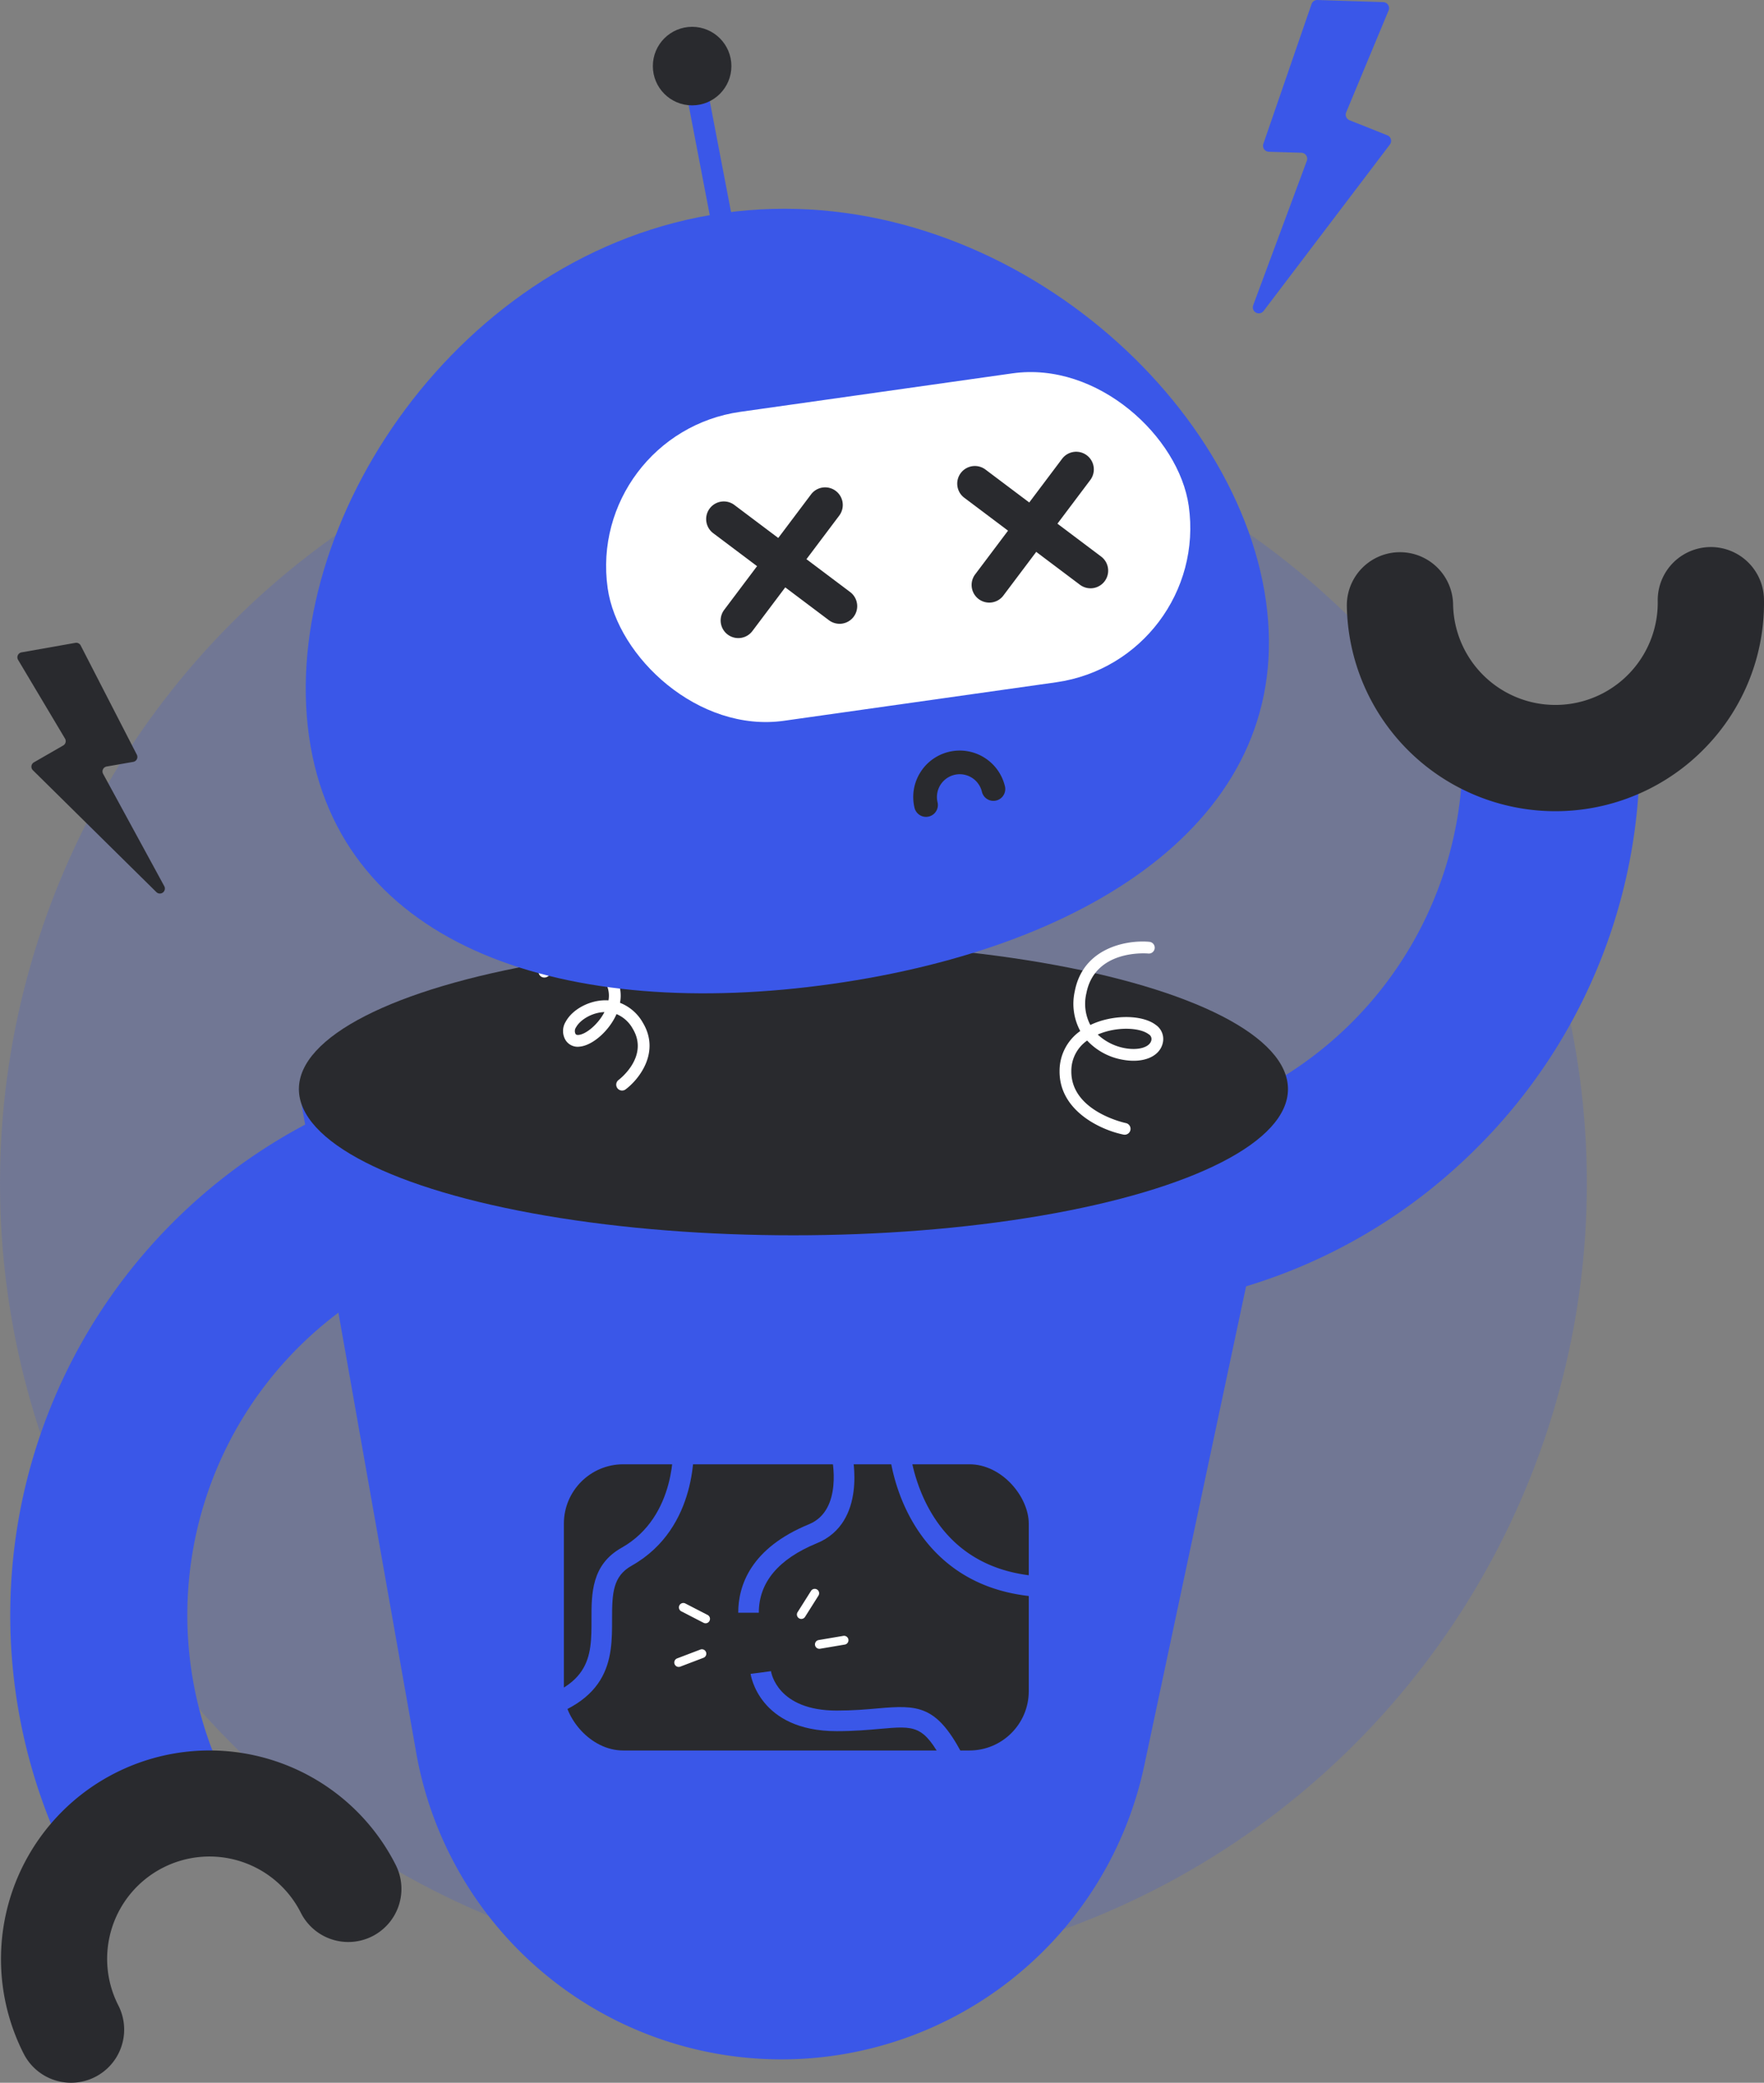 <svg xmlns="http://www.w3.org/2000/svg" viewBox="0 0 600.027 708.427">
  <rect x="0" y="0" width="600.027" height="708.427" fill="#808080" stroke="none"/>
  <g id="Layer_7" data-name="Layer 7">
    <g>
      <circle cx="269.886" cy="402.482" r="269.886" fill="#3A57E8" opacity="0.2"></circle>
      <path d="M21.028,628.842A188.872,188.872,0,0,1,142.116,367.283l16.059,58.056a128.636,128.636,0,0,0-82.51,178.142Z" fill="#3A57E8"></path>
      <path d="M24.179,708.427a18.07,18.07,0,0,1-16.118-9.874,70.952,70.952,0,0,1,126.454-64.392,18.072,18.072,0,1,1-32.208,16.4,34.809,34.809,0,1,0-62.038,31.59,18.078,18.078,0,0,1-16.09,26.275Z" fill="#292a2e"></path>
      <g>
        <path d="M491.257,400.675a187.42,187.42,0,0,1-88.966,42.019l-10.605-59.3a128.647,128.647,0,0,0,105.8-123.886l60.223,1.256a188.057,188.057,0,0,1-54.574,128.875Q497.4,395.434,491.257,400.675Z" fill="#3A57E8"></path>
        <path d="M575.022,259.042a70.957,70.957,0,0,1-116.891-52.969,18.072,18.072,0,0,1,36.139-.563,34.809,34.809,0,0,0,69.61-1.082,18.071,18.071,0,0,1,36.138-.562,70.489,70.489,0,0,1-20,50.488Q577.619,256.83,575.022,259.042Z" fill="#292a2e"></path>
      </g>
      <path d="M446.125,1.378,429.733,48.916a2.044,2.044,0,0,0,1.871,2.709l11.059.33a2.044,2.044,0,0,1,1.855,2.755l-18.243,49.113a2.044,2.044,0,0,0,3.544,1.947l42.953-56.612a2.044,2.044,0,0,0-.871-3.134l-12.865-5.133a2.043,2.043,0,0,1-1.129-2.683L472.333,3.553A2.044,2.044,0,0,0,470.512.725L448.123,0A2.043,2.043,0,0,0,446.125,1.378Z" fill="#3A57E8"></path>
      <path d="M27.442,219.55l19.1,37.146a1.7,1.7,0,0,1-1.218,2.449l-9.053,1.579a1.7,1.7,0,0,0-1.2,2.485L55.882,301.43a1.7,1.7,0,0,1-2.684,2.02L11.186,261.986a1.7,1.7,0,0,1,.345-2.679l9.97-5.742a1.7,1.7,0,0,0,.611-2.34L6.152,224.439A1.7,1.7,0,0,1,7.314,221.9l18.323-3.243A1.7,1.7,0,0,1,27.442,219.55Z" fill="#292a2e"></path>
      <g>
        <path d="M101.667,370.445,141.6,596.29A126.151,126.151,0,0,0,265.822,700.477h0a126.151,126.151,0,0,0,123.4-99.935l48.884-230.1Z" fill="#3A57E8"></path>
        <ellipse cx="269.886" cy="370.445" rx="168.219" ry="49.735" fill="#292a2e"></ellipse>
        <rect x="191.803" y="498.063" width="158.133" height="97.35" rx="20.195" fill="#292a2e"></rect>
        <path d="M258.112,548.556h-7c0-9.222,4.178-21.931,24.083-30.107,11.66-4.789,7.8-22.486,7.758-22.664l6.823-1.566c.222.963,5.239,23.657-11.921,30.7C264.754,530.3,258.112,538.256,258.112,548.556Z" fill="#3A57E8"></path>
        <path d="M320.915,599.507c-6.807-12.764-9.648-12.511-21.627-11.447-3.9.347-8.752.779-14.676.779-26.515,0-29.274-19.3-29.3-19.494l6.943-.882-3.472.441,3.468-.474c.08.548,2.2,13.409,22.359,13.409,5.613,0,10.1-.4,14.056-.751,13.477-1.2,19.8-1.048,28.423,15.125Z" fill="#3A57E8"></path>
        <g>
          <path d="M240,552.144a1.5,1.5,0,0,1-.687-.168l-7.566-3.9a1.5,1.5,0,0,1,1.377-2.666l7.566,3.9a1.5,1.5,0,0,1-.69,2.834Z" fill="#fff"></path>
          <path d="M230.859,566.989a1.5,1.5,0,0,1-.534-2.9l7.957-3.029a1.5,1.5,0,0,1,1.068,2.8l-7.957,3.03A1.5,1.5,0,0,1,230.859,566.989Z" fill="#fff"></path>
        </g>
        <g>
          <path d="M278.712,560.824a1.5,1.5,0,0,1-.248-2.979l8.4-1.419a1.5,1.5,0,0,1,.5,2.958l-8.4,1.419A1.549,1.549,0,0,1,278.712,560.824Z" fill="#fff"></path>
          <path d="M272.569,550.662a1.5,1.5,0,0,1-1.268-2.3l4.545-7.2a1.5,1.5,0,1,1,2.537,1.6l-4.545,7.2A1.5,1.5,0,0,1,272.569,550.662Z" fill="#fff"></path>
        </g>
        <path d="M358.192,543.318c-14.562,0-26.711-3.978-36.207-11.874-17.545-14.59-19.426-37.109-19.5-38.06l6.98-.525-3.49.263,3.489-.268c.017.2,1.784,20.6,17.048,33.253,10,8.285,23.633,11.553,40.546,9.711l.758,6.959A89.023,89.023,0,0,1,358.192,543.318Z" fill="#3A57E8"></path>
        <path d="M175.694,586.822l-1.293-6.88c26.837-5.046,26.817-16.211,26.794-29.137-.015-8.706-.033-18.573,10.223-24.343,19.075-10.731,17.547-35.054,17.53-35.3l6.98-.525c.089,1.177,1.931,28.98-21.078,41.924-6.357,3.577-6.671,9.257-6.655,18.229C208.219,564.117,208.248,580.7,175.694,586.822Z" fill="#3A57E8"></path>
      </g>
      <path d="M382.558,385.962a2,2,0,0,1-.4-.04c-7.577-1.524-21.872-8-21.744-21.616a16.568,16.568,0,0,1,7.038-13.618,19.492,19.492,0,0,1-1.861-13.54c2.858-14.891,17.85-17.5,25.382-16.794a2,2,0,0,1-.368,3.983h0c-.739-.068-18.2-1.464-21.086,13.565a15.489,15.489,0,0,0,1.364,10.739c7.424-3.582,17.593-3.6,22.261-.031a5.821,5.821,0,0,1,2.429,5.9c-.934,4.87-6.65,7.3-13.888,5.91a21.6,21.6,0,0,1-11.891-6.487,12.562,12.562,0,0,0-5.38,10.412c-.129,13.7,18.349,17.619,18.535,17.657a2,2,0,0,1-.394,3.961ZM373.4,351.89a18.355,18.355,0,0,0,9.045,4.6c4.771.913,8.731-.261,9.206-2.736a1.857,1.857,0,0,0-.932-1.968C387.7,349.476,379.83,349.1,373.4,351.89Z" fill="#fff"></path>
      <path d="M211.61,370.94a2,2,0,0,1-1.2-3.6h0c.431-.325,10.5-8.088,4.775-17.507a11.294,11.294,0,0,0-5.474-4.9c-2.5,5.7-8.153,10.7-12.593,11.073a4.849,4.849,0,0,1-4.79-2.3,6.039,6.039,0,0,1,.126-6.232c2.229-4.071,7.773-7.114,13.18-7.236.45-.008.9,0,1.34.029a8.9,8.9,0,0,0-2.21-7.65c-6.578-7.407-18.456-.465-18.574-.394a2,2,0,1,1-2.047-3.437c.6-.359,14.864-8.677,23.611,1.174a12.874,12.874,0,0,1,3.14,11.138,15.319,15.319,0,0,1,7.709,6.652c6.1,10.028-1.124,19.288-5.793,22.784A1.988,1.988,0,0,1,211.61,370.94Zm-6-26.693c-4.353.14-8.316,2.718-9.651,5.155a2.188,2.188,0,0,0-.215,2.234c.1.169.276.444,1.042.388C199.293,351.816,203.41,348.484,205.608,344.247Z" fill="#fff"></path>
      <g>
        <g>
          <path d="M430.612,204.417c10.239,72.4-57.7,117.546-147.585,130.256s-167.675-11.825-177.913-84.23S156.067,85.182,245.951,72.472,420.374,132.012,430.612,204.417Z" fill="#3A57E8"></path>
          <rect x="205.716" y="133.012" width="199.623" height="106.128" rx="53.064" transform="translate(-23.043 44.61) rotate(-8.048)" fill="#fff"></rect>
        </g>
        <rect x="237.677" y="16.472" width="7.309" height="73.649" transform="translate(-5.718 46.381) rotate(-10.85)" fill="#3A57E8"></rect>
        <circle cx="235.426" cy="22.481" r="13.358" fill="#292a2e"></circle>
        <g>
          <path d="M285.566,212.173a5.972,5.972,0,0,1-3.6-1.206L242.655,181.4a6,6,0,1,1,7.213-9.589l39.309,29.569a6,6,0,0,1-3.611,10.8Z" fill="#292a2e"></path>
          <path d="M251.125,217.042a6,6,0,0,1-4.79-9.607l29.571-39.31a6,6,0,0,1,9.589,7.214l-29.57,39.31A5.992,5.992,0,0,1,251.125,217.042Z" fill="#292a2e"></path>
        </g>
        <g>
          <path d="M370.933,200.1a5.972,5.972,0,0,1-3.6-1.206l-39.309-29.57a6,6,0,1,1,7.213-9.59l39.309,29.57a6,6,0,0,1-3.611,10.8Z" fill="#292a2e"></path>
          <path d="M336.494,204.971a6,6,0,0,1-4.791-9.607l29.57-39.31a6,6,0,0,1,9.59,7.214l-29.57,39.31A5.99,5.99,0,0,1,336.494,204.971Z" fill="#292a2e"></path>
        </g>
        <path d="M313.838,261.577a15.808,15.808,0,0,1,27.986,5.84,4.026,4.026,0,1,1-7.83,1.877,7.754,7.754,0,1,0-15.081,3.616,4.026,4.026,0,0,1-7.83,1.877,15.705,15.705,0,0,1,1.9-11.948Q313.381,262.185,313.838,261.577Z" fill="#292a2e"></path>
      </g>
    </g>
  </g>
</svg>